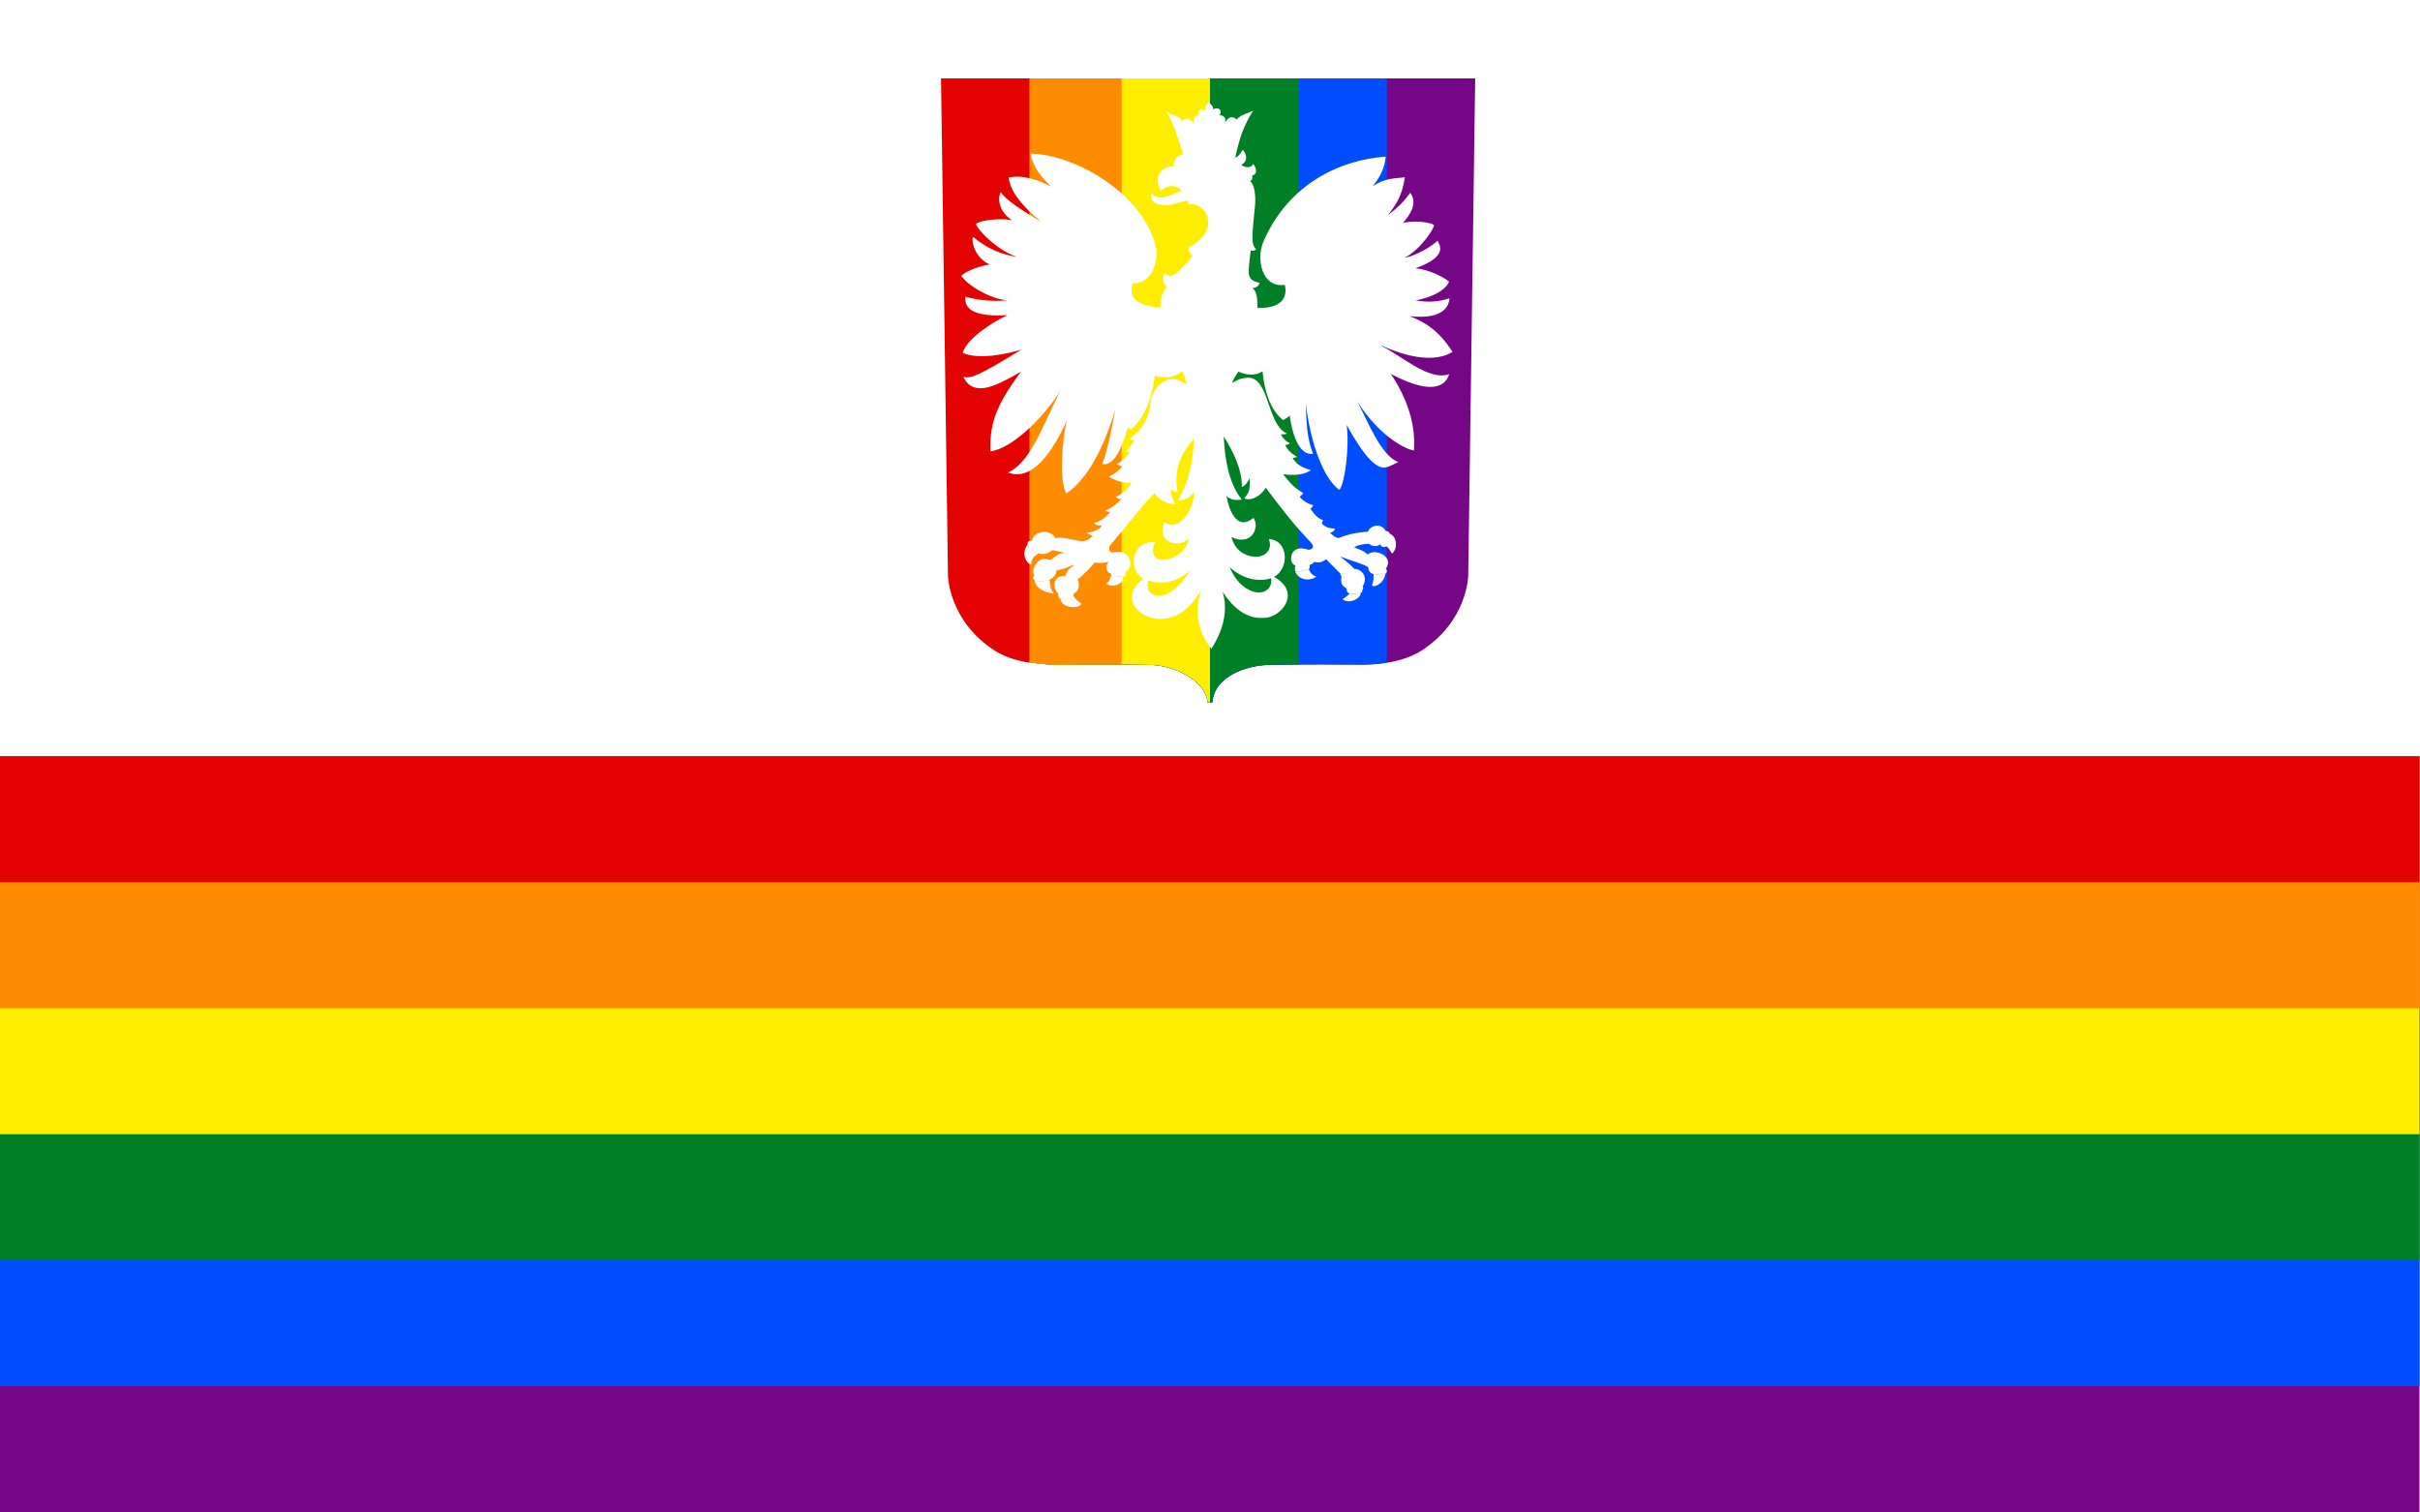 <svg xmlns="http://www.w3.org/2000/svg" width="1280" height="800">
  <g>
    <rect fill="#ffffff" style="" y="0" x="0" height="800" width="1280" />
    <g>
      <path fill="#750787" style="" stroke-width="0.498"
        d="M 499.73 41.469 L 503.41 304.494 C 503.41 304.494 503.742 328.169 527.76 343.893 C 534.469 348.285 545.143 351.759 561.535 351.535 C 566.532 351.465 595.123 351.32 609.523 351.717 C 620.037 352.007 637.54 359.293 638.768 371.514 L 641.236 371.514 C 642.294 357.36 659.806 352.022 670.48 351.717 C 684.812 351.307 713.468 351.466 718.465 351.535 C 734.857 351.761 745.531 348.285 752.24 343.893 C 776.258 328.169 776.59 304.494 776.59 304.494 L 780.27 41.469 L 499.73 41.469 z " />
      <path fill="#004dff" style="" stroke-width="0.498"
        d="M 499.73 41.469 L 503.41 304.494 C 503.41 304.494 503.742 328.169 527.76 343.893 C 534.469 348.285 545.143 351.759 561.535 351.535 C 566.532 351.465 595.123 351.32 609.523 351.717 C 620.037 352.007 637.54 359.293 638.768 371.514 L 641.236 371.514 C 642.294 357.36 659.806 352.022 670.48 351.717 C 684.812 351.307 713.468 351.466 718.465 351.535 C 724.149 351.613 729.13 351.239 733.512 350.543 L 733.512 41.469 L 499.73 41.469 z " />
      <path fill="#008026" style="" stroke-width="0.498"
        d="M 499.73 41.469 L 503.41 304.494 C 503.41 304.494 503.742 328.169 527.76 343.893 C 534.469 348.285 545.143 351.759 561.535 351.535 C 566.532 351.465 595.123 351.32 609.523 351.717 C 620.037 352.007 637.54 359.293 638.768 371.514 L 641.236 371.514 C 642.294 357.36 659.806 352.022 670.48 351.717 C 674.903 351.59 680.721 351.53 686.756 351.492 L 686.756 41.469 L 499.73 41.469 z " />
      <path fill="#ffed00" style="" stroke-width="0.498"
        d="M 499.73 41.469 L 503.41 304.494 C 503.41 304.494 503.742 328.169 527.76 343.893 C 534.469 348.285 545.143 351.759 561.535 351.535 C 566.532 351.465 595.123 351.32 609.523 351.717 C 620.037 352.007 637.54 359.293 638.768 371.514 L 640 371.514 L 640 41.469 L 499.73 41.469 z " />
      <path fill="#ff8c00" style="" stroke-width="0.498"
        d="M 499.73 41.469 L 503.41 304.494 C 503.41 304.494 503.742 328.169 527.76 343.893 C 534.469 348.285 545.143 351.759 561.535 351.535 C 564.992 351.486 579.713 351.412 593.244 351.496 L 593.244 41.469 L 499.73 41.469 z " />
      <path fill="#e40303" style="" stroke-width="0.498"
        d="m 497.73,41.469 3.68,263.025 c 0,2e-5 0.332,23.675 24.35,39.398 4.383,2.869 10.473,5.337 18.729,6.648 V 41.469 Z" />
      <path fill="#ffffff" stroke-width="0.5"
        d="m 616.962,58.923 c 4.572,7.98 6.405,15.532 8.932,22.744 4.185,-0.569 8.973,6.569 13.715,6.903 5.413,1.062 9.695,-4.479 13.715,-5.097 2.468,-11.365 4.604,-17.043 9.517,-25.038 -2.18,1.483 -6.82,2.089 -8.639,4.783 -2.727,-2.425 -4.889,-0.907 -6.247,1.66 0.462,-2.049 -0.149,-3.785 -2.831,-3.953 1.59,-2.981 -0.858,-4.46 -3.417,-3.124 -0.071,-2.596 -2.146,-2.618 -2.294,-4.002 -0.344,1.603 -2.163,0.81 -1.904,4.686 -2.071,-1.664 -4.094,-0.58 -3.319,2.343 -2.513,-0.011 -3.214,2.058 -2.977,4.637 -1.723,-3.998 -4.96,-2.777 -6.101,-1.367 -2.021,-3.981 -3.547,-1.467 -8.151,-5.173 z" />
      <path fill="#ffffff" stroke-width="0.5"
        d="m 657.284,79.263 c -2.912,5.005 -4.16,5.353 -16.929,3.389 -10.1,-1.008 -19.199,-3.86 -19.616,5.294 3.341,0.397 8.2,0.759 10.316,7.9 l -6.181,5.274 c -4.366,0.687 -11.251,6.528 -15.799,1.097 -1.248,5.107 3.441,6.545 8.333,6.34 3.428,-0.352 4.523,-1.272 10.923,-2.537 l 1.696,1.824 c 9.666,0.8 14.672,14.624 -1.005,22.736 -0.607,1.877 0.395,4.13 1.885,4.397 -4.558,6.446 -12.036,14.489 -14.72,9.182 -0.625,0.587 -2.386,4.974 1.027,7.397 -2.593,3.193 -3.595,6.97 -3.456,11.333 -10.333,-1.614 -17.139,-3.366 -14.822,-13.029 10.994,0.508 13.973,-12.769 12.358,-19.499 -6.389,-26.883 -41.068,-48.444 -66.309,-49.147 1.404,7.315 5.917,12.592 11.056,17.46 -6.694,-3.258 -14.461,-6.417 -22.597,-4.761 0.94,5.778 4.073,12.48 17.257,23.414 -9.502,-5.643 -18.267,-11.151 -21.354,-15.638 -1.371,1.85 -2.144,9.386 5.968,14.886 -2.576,-1.027 -15.308,-0.936 -19.158,1.885 2.326,5.292 12.951,14.543 21.67,17.395 -8.267,-1.202 -16.017,-4.534 -23.114,-10.55 -1.048,0.941 0.04,10.735 8.855,14.634 -2.855,0.19 -12.593,2.922 -15.108,6.059 5.081,6.783 18.073,12.758 24.529,12.782 -8.806,1.148 -18.424,-0.622 -22.422,-1.882 0.089,2.251 -1.805,11.29 22.297,9.798 -8.599,4.063 -21.577,12.521 -23.649,19.977 8.354,3.699 23.335,0.651 31.083,-1.779 -22.911,13.964 -26.486,15.399 -30.736,14.462 5.547,11.728 18.914,3.804 30.464,-2.765 -14.199,18.998 -16.507,28.683 -16.205,42.144 11.434,-1.376 27.986,-17.755 36.806,-31.718 -10.221,21.024 -16.305,37.925 -27.449,42.899 12.697,5.03 23.587,-10.904 31.238,-27.804 -2.93,10.698 -4.142,33.374 -0.4,38.921 11.479,-7.777 20.175,-25.046 26.003,-44.844 -1.988,9.756 -3.459,19.511 -7.034,29.267 7.379,1.404 11.151,-11.837 13.64,-19.594 0.23,0.406 0.504,0.748 1.216,1.41 9.322,-6.763 12.289,-22.462 12.943,-28.609 8.5,2.415 12.24,-0.667 14.417,-2.249 1.862,2.578 1.98,6.6 2.504,7.15 -9.245,-7.509 -19.16,0.017 -19.566,12.524 -1.002,5.219 -3.791,11.256 -10.77,15.927 0.436,0.568 1.411,0.798 2.676,0.774 -1.216,2.092 -2.319,3.9 -4.38,5.796 0.533,0.309 1.199,0.351 1.829,0.464 -1.551,2.591 -4.141,5.038 -6.728,6.284 0.621,0.595 0.974,0.795 2.856,1.305 -1.724,2.29 -4.538,4.356 -7.192,5.471 5.064,3.008 8.932,3.393 12.072,3.106 0.006,-8.9e-4 0.011,0 0.017,0 -2.003,3.963 -5.235,5.97 -8.391,7.75 0.982,0.922 2.163,1.122 3.145,0.847 -2.853,2.965 -5.867,5.3 -8.588,6.143 0.495,0.371 0.843,0.881 2.595,0.749 -1.947,2.403 -4.309,4.749 -8.488,5.84 0.827,1.59 2.527,1.346 3.994,1.399 -1.141,2.457 -4.716,3.282 -8.335,4.044 2.727,0.771 4.582,2.236 2.959,1.854 -1.101,1.327 -2.181,2.014 -4.541,2.368 -2.425,0.363 -11.105,-2.763 -14.603,-1.557 -0.99,-1.972 -3.387,-3.331 -5.915,-3.331 -3.23,0 -6.405,2.059 -6.553,4.936 -0.5,-0.347 -2.608,-0.624 -2.287,1.876 0.761,1.472 0.798,2.654 5.446,4.444 0.757,0.337 1.679,0.514 2.795,0.466 1.656,-0.07 3.508,-0.902 4.894,-2.104 l -0.028,0.05 c 2.314,0.428 4.863,0.816 6.27,1.405 -3.662,0.292 -4.921,2.313 -7.009,3.767 -0.879,-0.044 -1.606,-0.262 -2.401,-0.389 l 0.025,0.028 c -0.477,-0.12 -0.959,-0.173 -1.429,-0.148 -2.614,0.141 -5.25,3.088 -5.532,6.426 -0.057,0.677 0.11,1.324 0.439,1.915 l -0.039,0.569 c -0.763,0.941 -0.461,1.69 0.283,2.232 3.191,1.268 5.095,0.488 6.243,0.255 2.896,-0.351 5.318,-2.738 5.318,-5.393 0,-0.006 3e-5,-0.012 0,-0.019 l 0.061,0.066 c 3.426,-0.711 6.803,-1.663 8.68,-3.045 0.097,0.208 0.153,0.435 0.111,0.713 -1.192,0.706 -3.152,1.828 -4.189,5.285 -0.309,-0.029 -0.604,-0.044 -0.883,-0.044 -3.918,-0.006 -4.885,2.7 -4.816,4.91 0.068,2.155 0.851,3.543 1.968,4.38 -0.237,1.342 -0.073,2.463 1.316,2.912 4.677,0.734 5.803,-1.686 6.742,-1.627 -0.052,-0.615 0.074,-1.051 0.247,-1.441 1.435,-0.666 2.408,-1.211 2.543,-3.906 0.123,-1.674 -0.162,-2.698 -0.711,-3.353 l 0.125,0.036 c 8.8e-4,0.005 0.002,0.009 0.003,0.014 0.004,-0.005 0.009,-0.008 0.014,-0.011 l 0.039,0.011 -0.006,-0.039 c 4.284,-3.657 7.027,-6.545 8.877,-8.985 1.648,0.379 5.345,0.292 7.164,-0.317 l -0.072,0.655 c -1.716,1.633 -0.55,5.532 1.715,5.446 -0.098,0.367 -0.08,0.697 0,1.063 1.47,0.907 4.186,0.27 6.259,0.733 1.063,-0.125 1.568,-0.839 1.299,-2.296 l -0.036,-0.022 c 1.663,-0.985 2.778,-2.761 2.565,-5.008 0,-3.104 -2.424,-5.584 -5.413,-5.779 l 0.017,-0.014 c -3.199,-0.346 -6.269,1.962 -5.599,-3.02 8.757,-10.37 20.712,-26.037 23.98,-27.94 -0.261,-0.339 -0.437,-0.785 -0.586,-1.219 1.297,3.435 6.205,7.056 11.367,6.745 -0.929,-1.768 -1.961,-3.339 -2.329,-8.066 0.772,1.115 2.088,1.639 3.697,1.968 -2.413,-11.042 1.187,-20.126 8.602,-28.429 -0.589,10.684 -1.938,21.435 -8.424,32.326 3.337,1.045 7.699,-2.357 8.299,-4.377 0.71,9.62 -8.406,22.003 -15.536,16.066 -4.476,9.841 6.14,14.617 12.835,8.904 -1.132,5.953 -5.784,9.453 -10.856,10.82 -5.072,1.367 -10.356,-0.788 -6.984,-8.907 -0.715,-0.423 -10.888,-0.68 -11.175,10.412 0.303,6.409 4.631,8.821 5.021,8.932 -14.506,11.005 0.108,23.27 12.077,20.887 9.491,-1.464 14.884,-9.155 18.323,-14.731 -1.04,4.012 -5.331,16.893 5.604,30.844 10.835,-16.921 6.252,-28.321 5.99,-30.13 8.517,13.127 16.915,14.073 21.878,13.748 8.484,0.136 20.496,-13.197 5.224,-21.726 7.816,-3.721 8.331,-19.178 -2.679,-19.971 2.268,6.125 -2.518,9.826 -7.797,9.349 -5.279,-0.477 -10.144,-3.521 -12.016,-10.378 10.394,4.999 15.218,-4.835 11.68,-10.173 -8.87,7.334 -13.065,-4.431 -14.256,-11.433 2.266,1.725 4.227,2.324 8.039,1.76 -7.215,-9.279 -8.9,-21.725 -9.546,-33.414 4.911,7.808 9.759,17.365 9.601,26.727 1.136,-0.558 2.169,-0.709 4.216,-4.807 0.184,7.003 -0.615,7.951 -2.984,10.88 3.88,1.631 8.975,-1.506 11.4,-5.668 0.008,-0.011 0.014,-0.022 0.022,-0.033 7.538,10.177 15.675,20.623 23.591,28.701 1.717,1.792 2.311,3.584 -0.869,4.213 -10.173,-3.755 -11.24,6.883 -7.02,8.322 -0.333,0.962 -0.426,1.959 -0.136,3.009 2.002,0.617 6.093,-1.042 7.189,-1.102 0.509,-0.46 0.514,-1.422 0.5,-2.406 1.021,-0.051 1.72,-0.586 2.207,-1.438 1.984,0.381 3.908,0.635 6.417,-1.438 l 7.522,7.556 c 0.39,0.225 -0.398,1.032 0.666,1.135 -0.836,5.018 1.072,5.588 2.709,6.853 -0.336,4.801 6.849,2.033 7.553,2.306 0.761,-0.449 0.826,-0.967 0.702,-1.504 0.835,-0.876 0.444,-1.321 0.169,-1.94 3.599,-5.487 -1.506,-9.67 -4.313,-9.19 -2.987,-3.278 -5.141,-4.656 -7.553,-6.62 4.936,1.863 12.552,3.969 14.739,5.582 0.833,5.599 5.742,3.286 9.36,3.478 1.124,-1.579 0.52,-2.069 0,-2.609 4.761,-6.142 -5.284,-11.181 -9.56,-7.553 -2.537,-2.34 -4.732,-2.75 -7.02,-3.678 0.955,-0.96 2.976,-1.71 7.522,-2.004 2.039,1.35 4.076,1.825 6.115,0.333 0.877,1.921 2.622,1.422 3.242,1.069 1.491,-1.72 1.533,-4.331 1.94,-6.718 -0.407,-0.865 -1.055,-1.429 -2.173,-1.404 -3.088,-5.282 -9.051,-2.07 -9.393,0.3 -5.141,0.421 -9.712,1.077 -15.142,3.245 -1.791,0.54 -3.495,-1.398 -5.013,-2.509 1.374,-0.549 2.573,-1.176 2.54,-2.34 -2.199,-0.216 -4.346,-0.062 -6.887,-2.673 l 0.669,-1.804 c -1.961,-0.601 -4.07,-2.029 -6.651,-6.084 0.541,-0.322 1.052,-0.859 1.504,-1.804 -2.934,-0.678 -5.336,-2.231 -7.289,-4.513 0.699,-0.343 1.363,-0.938 1.974,-1.905 -2.736,-1.652 -5.37,-3.089 -10.614,-9.923 -0.02,-0.034 -0.039,-0.07 -0.058,-0.1 5.522,0.922 11.29,0.378 14.703,-2.104 -2.714,-0.756 -7.503,-2.335 -9.64,-6.467 1.06,-0.086 1.642,-0.293 2.301,-0.48 -4.142,-2.734 -5.238,-4.213 -6.29,-6.429 0.872,0.087 2.118,-0.309 2.534,-0.916 -2.671,-1.201 -3.841,-2.864 -4.794,-4.675 1.098,0.023 2.252,0.237 3.139,-0.441 -10.55,-4.759 -9.083,-29.426 -20.407,-29.501 -5.04,0.413 -5.955,1.505 -8.555,2.832 0.762,-2.11 2.054,-4.088 3.4,-6.052 6.185,2.889 11.087,1.261 12.749,-0.188 0.845,9.914 4.024,20.551 10.906,25.875 1.18,-0.664 2.597,-1.518 3.461,-2.473 1.227,9.21 4.666,21.314 12.388,20.31 -3.558,-8.867 -3.502,-17.778 -3.894,-26.639 3.237,26.003 11.218,41.169 17.815,45.716 3.039,-4.015 5.305,-22.996 3.83,-34.394 6.486,11.74 13.684,22.611 19.719,22.552 2.734,-0.027 5.77,-2.265 7.603,-2.831 -9.459,-3.817 -15.88,-21.232 -21.69,-32.076 10.901,17.069 23.839,24.758 29.942,25.914 0.219,-5.279 1.387,-20.048 -12.185,-40.511 24.256,12.841 29.41,4.548 30.83,0.125 -10.946,3.814 -25.708,-10.255 -35.596,-14.728 l -0.133,-0.391 c 14.467,6.602 28.663,8.878 37.497,3.311 -7.552,-11.653 -14.865,-15.898 -22.814,-18.892 15.706,1.744 20.855,-3.599 21.179,-9.448 -5.732,1.937 -11.034,2.239 -17.867,1.147 15.03,-3.029 17.741,-9.405 17.593,-10.043 -3.85,-2.991 -11.12,-6.36 -17.687,-6.978 18.122,-6.512 12.362,-12.651 11.689,-14.578 -5.635,5.282 -15.457,9.051 -17.193,8.894 8.459,-4.411 15.795,-15.952 15.319,-17.257 -4.226,-2.175 -12.979,-2.068 -16.496,-1.005 3.52,-3.862 8.141,-10.471 3.878,-15.969 -4.1,5.795 -7.999,8.877 -11.894,11.902 3.535,-4.471 7.64,-9.6 9.046,-20.099 -5.293,0.693 -10.09,0.174 -16.96,4.71 3.942,-4.924 6.368,-9.77 6.848,-15.638 -23.673,1.661 -51.344,14.072 -64.697,45.014 -3.876,9.09 -0.852,24.561 11.331,22.797 1.922,7.806 -3.243,12.577 -14.467,12.233 -0.237,-2.613 0.581,-7.791 -2.637,-10.517 2.726,-0.176 3.26,-1.579 3.831,-2.77 -7.326,-1.691 -6.139,-4.122 -4.774,-17.137 0.963,0.4 2.062,0.169 2.895,-0.603 -3.027,-2.791 -2.026,-7.953 -0.5,-24.218 0.307,-7.089 -1.153,-10.637 -2.709,-11.86 0.938,-0.476 1.552,-1.247 1.069,-3.014 3.388,-0.595 1.953,-4.73 0.558,-6.071 -0.68,1.843 -3.584,2.524 -6.337,0.481 3.328,-1.517 3.358,-5.292 0.816,-7.914 z M 586.175,297.155 c -1.8e-4,0.002 1.7e-4,0.003 0 0.006 l -0.006,-0.003 z m 64.183,2.778 c 2.352,2.469 11.425,9.182 21.95,5.937 0.874,5.948 -4.179,8.188 -8.169,7.375 -3.9,-0.794 -9.765,-3.906 -13.782,-13.312 z m -20.912,1.521 c -3.415,6.498 -9.075,11.992 -14.115,13.315 -5.039,1.323 -9.734,-1.183 -7.905,-7.725 10.882,3.643 19.724,-2.801 22.02,-5.59 z" />
      <path fill="#ffffff" stroke-width="0.5"
        d="m 547.276,306.806 c 2.627,1.212 5.874,0.388 7.628,-0.116 0.942,0.897 -0.29,4.428 2.498,7 -1.592,0.697 -10.31,-1.984 -10.126,-6.884 z" />
      <path fill="#ffffff" stroke-width="0.5"
        d="m 543.53,287.985 c 1.091,3.483 4.175,3.855 5.434,4.578 -0.034,1.316 -3.408,1.252 -3.53,6.015 -2.358,-0.213 -5.64,-5.723 -1.904,-10.593 z" />
      <path fill="#ffffff" stroke-width="0.5"
        d="m 561.059,316.763 c 4.251,0.717 5.791,-1.564 6.744,-1.691 0.495,1.392 2.394,3.204 4.24,4.151 -0.863,3.122 -11.169,2.44 -10.984,-2.46 z" />
      <path fill="#ffffff" stroke-width="0.5"
        d="m 593.843,305.122 c -0.249,-0.53 -5.132,0.061 -6.014,-0.726 -0.612,0.756 -0.793,3.251 -2.639,4.199 1.179,2.133 9.341,1.427 8.653,-3.473 z" />
      <path fill="#ffffff" stroke-width="0.5"
        d="m 685.043,302.15 c 2.586,0.632 5.734,-1.058 7.241,-1.089 0.703,1.385 0.976,2.891 3.866,3.866 -1.907,2.118 -9.077,2.819 -11.107,-2.777 z" />
      <path fill="#ffffff" stroke-width="0.5"
        d="m 713.927,313.884 c -0.951,0.939 -2.005,1.94 -3.811,3.022 3.233,2.942 9.812,-0.361 9.556,-3.212 -0.588,-1.129 -2.484,1.308 -5.744,0.191 z" />
      <path fill="#ffffff" stroke-width="0.5"
        d="m 726.531,303.566 c 0.056,3.831 -0.438,4.837 -0.871,6.152 1.843,1.255 6.605,-1.726 7.105,-6.234 -0.499,-1.069 -2.523,0.796 -6.234,0.082 z" />
      <path fill="#ffffff" stroke-width="0.5"
        d="m 735.27,282.386 c -1.369,0.345 -0.553,5.001 -2.123,6.479 1.289,0.715 2.161,2.429 3.103,3.975 3.022,-2.289 2.91,-8.807 -0.98,-10.454 z" />
      <path fill="#ffffff" stroke-width="0.5"
        d="m 613.995,101.038 c -7.802,-15.009 14.769,-17.659 17.056,-5.241 0 0 5.598,0.226 10.54,2.853 9.63,6.988 3.78,10.986 1.84,10.665 -4.488,0.078 -5.331,-4.231 -11.881,-2.586 -1.575,0.588 -1.66,1.397 -2.364,1.373 -3.905,-0.992 3.256,-8.835 10.945,-3.184 0.686,0.504 2.183,-0.481 0.862,-1.957 -5.156,-5.204 -14.093,-2.344 -16.053,-1.857 -2.497,-4.048 -8.018,-3.122 -10.945,-0.066 z" />
    </g>
    <g transform="matrix(1.647,0 0,0.833,1.84e-5,400)">
      <rect fill="#750787" y="0" x="0" width="777" height="480" />
      <rect fill="#004dff" y="0" x="0" width="777" height="400" />
      <rect fill="#008026" y="0" x="0" width="777" height="320" />
      <rect fill="#ffed00" y="0" x="0" width="777" height="240" />
      <rect fill="#ff8c00" y="0" x="0" width="777" height="160" />
      <rect fill="#e40303" y="0" x="0" width="777" height="80" />
    </g>
  </g>
</svg>